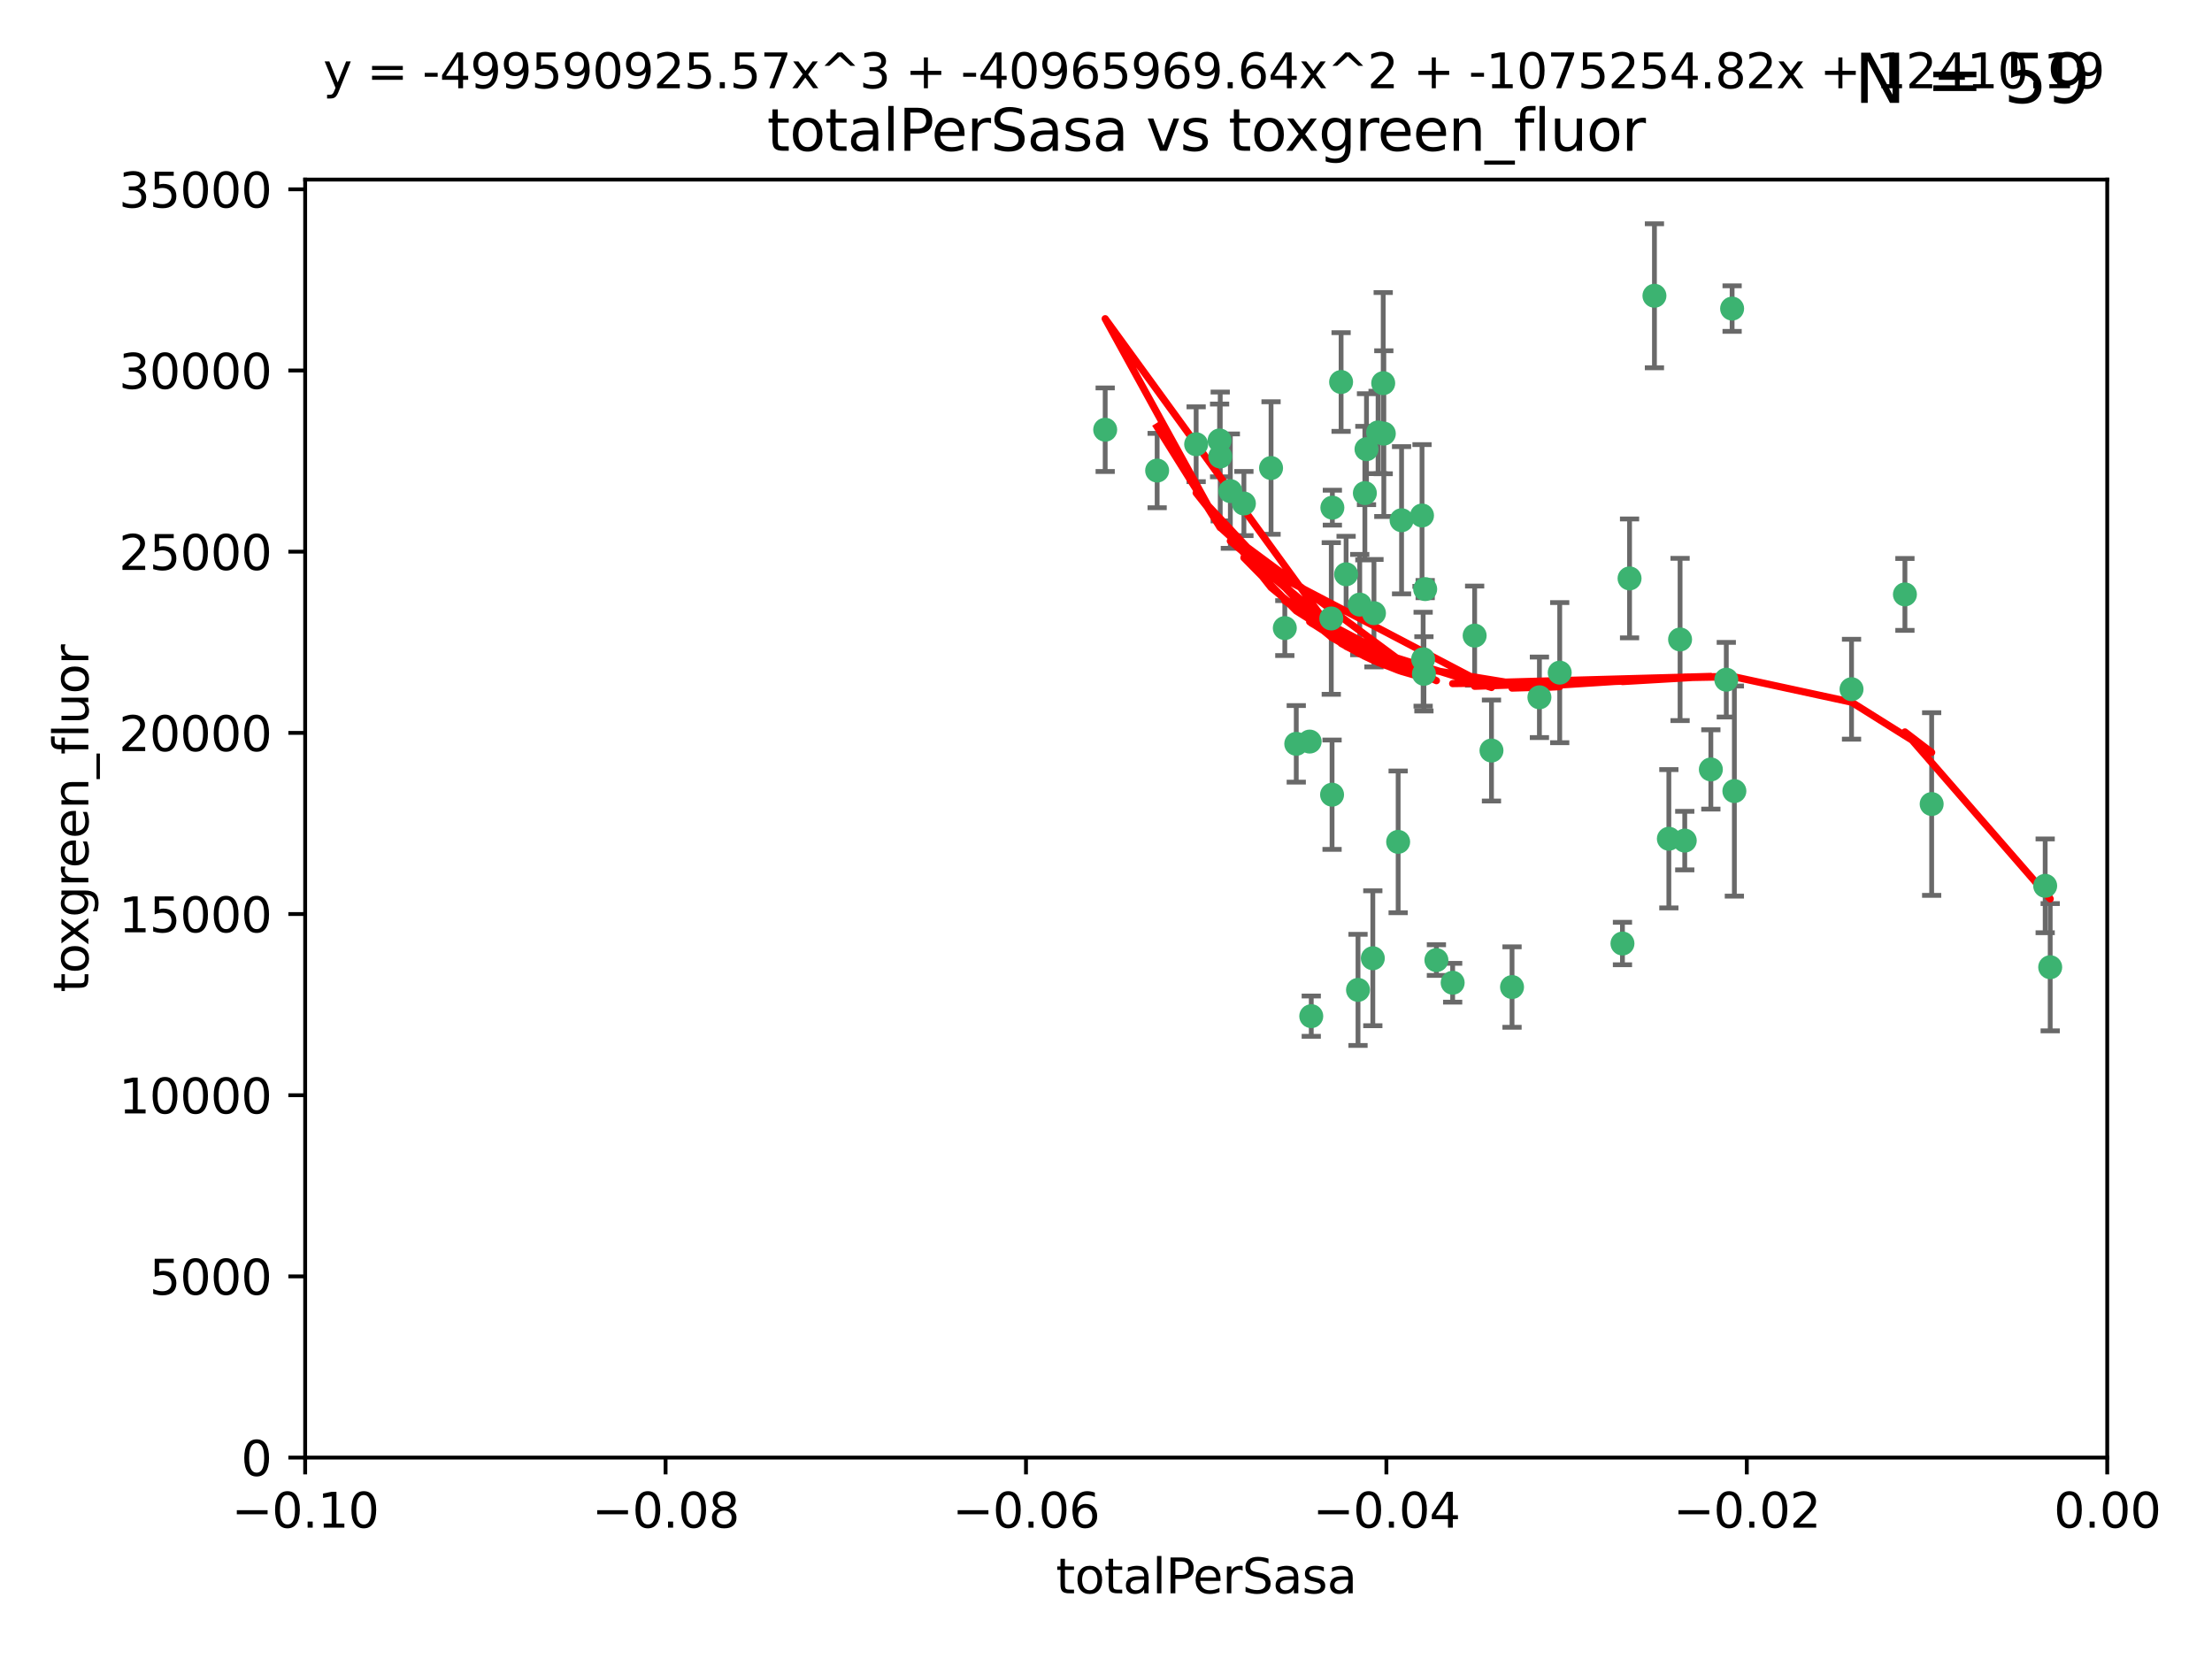 <?xml version="1.0" encoding="utf-8" standalone="no"?>
<!DOCTYPE svg PUBLIC "-//W3C//DTD SVG 1.1//EN"
  "http://www.w3.org/Graphics/SVG/1.1/DTD/svg11.dtd">
<svg xmlns:xlink="http://www.w3.org/1999/xlink" width="460.8pt" height="345.6pt" viewBox="0 0 460.8 345.6" xmlns="http://www.w3.org/2000/svg" version="1.1">
 <defs>
  <style type="text/css">*{stroke-linejoin: round; stroke-linecap: butt}</style>
 </defs>
 <g id="figure_1">
  <g id="patch_1">
   <path d="M 0 345.6 
L 460.8 345.6 
L 460.8 0 
L 0 0 
z
" style="fill: #ffffff"/>
  </g>
  <g id="axes_1">
   <g id="patch_2">
    <path d="M 63.571 303.64 
L 438.975 303.64 
L 438.975 37.411 
L 63.571 37.411 
z
" style="fill: #ffffff"/>
   </g>
   <g id="PathCollection_1">
    <defs>
     <path id="m23c139156b" d="M 0 1.118 
C 0.297 1.118 0.581 1 0.791 0.791 
C 1 0.581 1.118 0.297 1.118 0 
C 1.118 -0.297 1 -0.581 0.791 -0.791 
C 0.581 -1 0.297 -1.118 0 -1.118 
C -0.297 -1.118 -0.581 -1 -0.791 -0.791 
C -1 -0.581 -1.118 -0.297 -1.118 0 
C -1.118 0.297 -1 0.581 -0.791 0.791 
C -0.581 1 -0.297 1.118 0 1.118 
z
" style="stroke: #3cb371"/>
    </defs>
    <g clip-path="url(#p165b0860f9)">
     <use xlink:href="#m23c139156b" x="241.055" y="98.026" style="fill: #3cb371; stroke: #3cb371"/>
     <use xlink:href="#m23c139156b" x="254.195" y="95.094" style="fill: #3cb371; stroke: #3cb371"/>
     <use xlink:href="#m23c139156b" x="230.231" y="89.516" style="fill: #3cb371; stroke: #3cb371"/>
     <use xlink:href="#m23c139156b" x="279.375" y="79.578" style="fill: #3cb371; stroke: #3cb371"/>
     <use xlink:href="#m23c139156b" x="284.327" y="102.727" style="fill: #3cb371; stroke: #3cb371"/>
     <use xlink:href="#m23c139156b" x="277.33" y="128.839" style="fill: #3cb371; stroke: #3cb371"/>
     <use xlink:href="#m23c139156b" x="296.465" y="137.321" style="fill: #3cb371; stroke: #3cb371"/>
     <use xlink:href="#m23c139156b" x="254.064" y="91.754" style="fill: #3cb371; stroke: #3cb371"/>
     <use xlink:href="#m23c139156b" x="283.258" y="125.947" style="fill: #3cb371; stroke: #3cb371"/>
     <use xlink:href="#m23c139156b" x="272.826" y="154.483" style="fill: #3cb371; stroke: #3cb371"/>
     <use xlink:href="#m23c139156b" x="296.232" y="107.386" style="fill: #3cb371; stroke: #3cb371"/>
     <use xlink:href="#m23c139156b" x="280.418" y="119.635" style="fill: #3cb371; stroke: #3cb371"/>
     <use xlink:href="#m23c139156b" x="288.148" y="79.819" style="fill: #3cb371; stroke: #3cb371"/>
     <use xlink:href="#m23c139156b" x="296.891" y="122.72" style="fill: #3cb371; stroke: #3cb371"/>
     <use xlink:href="#m23c139156b" x="287.08" y="90.084" style="fill: #3cb371; stroke: #3cb371"/>
     <use xlink:href="#m23c139156b" x="270.035" y="154.954" style="fill: #3cb371; stroke: #3cb371"/>
     <use xlink:href="#m23c139156b" x="259.128" y="104.896" style="fill: #3cb371; stroke: #3cb371"/>
     <use xlink:href="#m23c139156b" x="310.702" y="156.348" style="fill: #3cb371; stroke: #3cb371"/>
     <use xlink:href="#m23c139156b" x="277.556" y="105.756" style="fill: #3cb371; stroke: #3cb371"/>
     <use xlink:href="#m23c139156b" x="264.783" y="97.498" style="fill: #3cb371; stroke: #3cb371"/>
     <use xlink:href="#m23c139156b" x="249.18" y="92.545" style="fill: #3cb371; stroke: #3cb371"/>
     <use xlink:href="#m23c139156b" x="277.493" y="165.548" style="fill: #3cb371; stroke: #3cb371"/>
     <use xlink:href="#m23c139156b" x="288.274" y="90.332" style="fill: #3cb371; stroke: #3cb371"/>
     <use xlink:href="#m23c139156b" x="273.159" y="211.686" style="fill: #3cb371; stroke: #3cb371"/>
     <use xlink:href="#m23c139156b" x="299.229" y="200.005" style="fill: #3cb371; stroke: #3cb371"/>
     <use xlink:href="#m23c139156b" x="267.65" y="130.84" style="fill: #3cb371; stroke: #3cb371"/>
     <use xlink:href="#m23c139156b" x="282.899" y="206.213" style="fill: #3cb371; stroke: #3cb371"/>
     <use xlink:href="#m23c139156b" x="285.983" y="199.62" style="fill: #3cb371; stroke: #3cb371"/>
     <use xlink:href="#m23c139156b" x="291.26" y="175.376" style="fill: #3cb371; stroke: #3cb371"/>
     <use xlink:href="#m23c139156b" x="291.972" y="108.373" style="fill: #3cb371; stroke: #3cb371"/>
     <use xlink:href="#m23c139156b" x="296.63" y="140.37" style="fill: #3cb371; stroke: #3cb371"/>
     <use xlink:href="#m23c139156b" x="284.666" y="93.572" style="fill: #3cb371; stroke: #3cb371"/>
     <use xlink:href="#m23c139156b" x="256.303" y="102.308" style="fill: #3cb371; stroke: #3cb371"/>
     <use xlink:href="#m23c139156b" x="286.223" y="127.738" style="fill: #3cb371; stroke: #3cb371"/>
     <use xlink:href="#m23c139156b" x="320.689" y="145.262" style="fill: #3cb371; stroke: #3cb371"/>
     <use xlink:href="#m23c139156b" x="324.917" y="140.122" style="fill: #3cb371; stroke: #3cb371"/>
     <use xlink:href="#m23c139156b" x="314.985" y="205.621" style="fill: #3cb371; stroke: #3cb371"/>
     <use xlink:href="#m23c139156b" x="344.65" y="61.614" style="fill: #3cb371; stroke: #3cb371"/>
     <use xlink:href="#m23c139156b" x="307.195" y="132.411" style="fill: #3cb371; stroke: #3cb371"/>
     <use xlink:href="#m23c139156b" x="339.466" y="120.494" style="fill: #3cb371; stroke: #3cb371"/>
     <use xlink:href="#m23c139156b" x="302.616" y="204.723" style="fill: #3cb371; stroke: #3cb371"/>
     <use xlink:href="#m23c139156b" x="349.991" y="133.213" style="fill: #3cb371; stroke: #3cb371"/>
     <use xlink:href="#m23c139156b" x="356.402" y="160.289" style="fill: #3cb371; stroke: #3cb371"/>
     <use xlink:href="#m23c139156b" x="337.988" y="196.552" style="fill: #3cb371; stroke: #3cb371"/>
     <use xlink:href="#m23c139156b" x="347.654" y="174.728" style="fill: #3cb371; stroke: #3cb371"/>
     <use xlink:href="#m23c139156b" x="360.831" y="64.285" style="fill: #3cb371; stroke: #3cb371"/>
     <use xlink:href="#m23c139156b" x="359.619" y="141.593" style="fill: #3cb371; stroke: #3cb371"/>
     <use xlink:href="#m23c139156b" x="350.965" y="175.112" style="fill: #3cb371; stroke: #3cb371"/>
     <use xlink:href="#m23c139156b" x="361.301" y="164.794" style="fill: #3cb371; stroke: #3cb371"/>
     <use xlink:href="#m23c139156b" x="385.708" y="143.576" style="fill: #3cb371; stroke: #3cb371"/>
     <use xlink:href="#m23c139156b" x="402.401" y="167.495" style="fill: #3cb371; stroke: #3cb371"/>
     <use xlink:href="#m23c139156b" x="396.83" y="123.828" style="fill: #3cb371; stroke: #3cb371"/>
     <use xlink:href="#m23c139156b" x="427.094" y="201.488" style="fill: #3cb371; stroke: #3cb371"/>
     <use xlink:href="#m23c139156b" x="426.049" y="184.534" style="fill: #3cb371; stroke: #3cb371"/>
    </g>
   </g>
   <g id="matplotlib.axis_1">
    <g id="xtick_1">
     <g id="line2d_1">
      <defs>
       <path id="m192974428b" d="M 0 0 
L 0 3.5 
" style="stroke: #000000; stroke-width: 0.8"/>
      </defs>
      <g>
       <use xlink:href="#m192974428b" x="63.571" y="303.64" style="stroke: #000000; stroke-width: 0.8"/>
      </g>
     </g>
     <g id="text_1">
      <!-- −0.10 -->
      <g transform="translate(48.249 318.238)scale(0.1 -0.1)">
       <defs>
        <path id="DejaVuSans-2212" d="M 678 2272 
L 4684 2272 
L 4684 1741 
L 678 1741 
L 678 2272 
z
" transform="scale(0.016)"/>
        <path id="DejaVuSans-30" d="M 2034 4250 
Q 1547 4250 1301 3770 
Q 1056 3291 1056 2328 
Q 1056 1369 1301 889 
Q 1547 409 2034 409 
Q 2525 409 2770 889 
Q 3016 1369 3016 2328 
Q 3016 3291 2770 3770 
Q 2525 4250 2034 4250 
z
M 2034 4750 
Q 2819 4750 3233 4129 
Q 3647 3509 3647 2328 
Q 3647 1150 3233 529 
Q 2819 -91 2034 -91 
Q 1250 -91 836 529 
Q 422 1150 422 2328 
Q 422 3509 836 4129 
Q 1250 4750 2034 4750 
z
" transform="scale(0.016)"/>
        <path id="DejaVuSans-2e" d="M 684 794 
L 1344 794 
L 1344 0 
L 684 0 
L 684 794 
z
" transform="scale(0.016)"/>
        <path id="DejaVuSans-31" d="M 794 531 
L 1825 531 
L 1825 4091 
L 703 3866 
L 703 4441 
L 1819 4666 
L 2450 4666 
L 2450 531 
L 3481 531 
L 3481 0 
L 794 0 
L 794 531 
z
" transform="scale(0.016)"/>
       </defs>
       <use xlink:href="#DejaVuSans-2212"/>
       <use xlink:href="#DejaVuSans-30" x="83.789"/>
       <use xlink:href="#DejaVuSans-2e" x="147.412"/>
       <use xlink:href="#DejaVuSans-31" x="179.199"/>
       <use xlink:href="#DejaVuSans-30" x="242.822"/>
      </g>
     </g>
    </g>
    <g id="xtick_2">
     <g id="line2d_2">
      <g>
       <use xlink:href="#m192974428b" x="138.652" y="303.64" style="stroke: #000000; stroke-width: 0.8"/>
      </g>
     </g>
     <g id="text_2">
      <!-- −0.08 -->
      <g transform="translate(123.329 318.238)scale(0.1 -0.1)">
       <defs>
        <path id="DejaVuSans-38" d="M 2034 2216 
Q 1584 2216 1326 1975 
Q 1069 1734 1069 1313 
Q 1069 891 1326 650 
Q 1584 409 2034 409 
Q 2484 409 2743 651 
Q 3003 894 3003 1313 
Q 3003 1734 2745 1975 
Q 2488 2216 2034 2216 
z
M 1403 2484 
Q 997 2584 770 2862 
Q 544 3141 544 3541 
Q 544 4100 942 4425 
Q 1341 4750 2034 4750 
Q 2731 4750 3128 4425 
Q 3525 4100 3525 3541 
Q 3525 3141 3298 2862 
Q 3072 2584 2669 2484 
Q 3125 2378 3379 2068 
Q 3634 1759 3634 1313 
Q 3634 634 3220 271 
Q 2806 -91 2034 -91 
Q 1263 -91 848 271 
Q 434 634 434 1313 
Q 434 1759 690 2068 
Q 947 2378 1403 2484 
z
M 1172 3481 
Q 1172 3119 1398 2916 
Q 1625 2713 2034 2713 
Q 2441 2713 2670 2916 
Q 2900 3119 2900 3481 
Q 2900 3844 2670 4047 
Q 2441 4250 2034 4250 
Q 1625 4250 1398 4047 
Q 1172 3844 1172 3481 
z
" transform="scale(0.016)"/>
       </defs>
       <use xlink:href="#DejaVuSans-2212"/>
       <use xlink:href="#DejaVuSans-30" x="83.789"/>
       <use xlink:href="#DejaVuSans-2e" x="147.412"/>
       <use xlink:href="#DejaVuSans-30" x="179.199"/>
       <use xlink:href="#DejaVuSans-38" x="242.822"/>
      </g>
     </g>
    </g>
    <g id="xtick_3">
     <g id="line2d_3">
      <g>
       <use xlink:href="#m192974428b" x="213.733" y="303.64" style="stroke: #000000; stroke-width: 0.8"/>
      </g>
     </g>
     <g id="text_3">
      <!-- −0.06 -->
      <g transform="translate(198.41 318.238)scale(0.1 -0.1)">
       <defs>
        <path id="DejaVuSans-36" d="M 2113 2584 
Q 1688 2584 1439 2293 
Q 1191 2003 1191 1497 
Q 1191 994 1439 701 
Q 1688 409 2113 409 
Q 2538 409 2786 701 
Q 3034 994 3034 1497 
Q 3034 2003 2786 2293 
Q 2538 2584 2113 2584 
z
M 3366 4563 
L 3366 3988 
Q 3128 4100 2886 4159 
Q 2644 4219 2406 4219 
Q 1781 4219 1451 3797 
Q 1122 3375 1075 2522 
Q 1259 2794 1537 2939 
Q 1816 3084 2150 3084 
Q 2853 3084 3261 2657 
Q 3669 2231 3669 1497 
Q 3669 778 3244 343 
Q 2819 -91 2113 -91 
Q 1303 -91 875 529 
Q 447 1150 447 2328 
Q 447 3434 972 4092 
Q 1497 4750 2381 4750 
Q 2619 4750 2861 4703 
Q 3103 4656 3366 4563 
z
" transform="scale(0.016)"/>
       </defs>
       <use xlink:href="#DejaVuSans-2212"/>
       <use xlink:href="#DejaVuSans-30" x="83.789"/>
       <use xlink:href="#DejaVuSans-2e" x="147.412"/>
       <use xlink:href="#DejaVuSans-30" x="179.199"/>
       <use xlink:href="#DejaVuSans-36" x="242.822"/>
      </g>
     </g>
    </g>
    <g id="xtick_4">
     <g id="line2d_4">
      <g>
       <use xlink:href="#m192974428b" x="288.813" y="303.64" style="stroke: #000000; stroke-width: 0.8"/>
      </g>
     </g>
     <g id="text_4">
      <!-- −0.04 -->
      <g transform="translate(273.491 318.238)scale(0.1 -0.1)">
       <defs>
        <path id="DejaVuSans-34" d="M 2419 4116 
L 825 1625 
L 2419 1625 
L 2419 4116 
z
M 2253 4666 
L 3047 4666 
L 3047 1625 
L 3713 1625 
L 3713 1100 
L 3047 1100 
L 3047 0 
L 2419 0 
L 2419 1100 
L 313 1100 
L 313 1709 
L 2253 4666 
z
" transform="scale(0.016)"/>
       </defs>
       <use xlink:href="#DejaVuSans-2212"/>
       <use xlink:href="#DejaVuSans-30" x="83.789"/>
       <use xlink:href="#DejaVuSans-2e" x="147.412"/>
       <use xlink:href="#DejaVuSans-30" x="179.199"/>
       <use xlink:href="#DejaVuSans-34" x="242.822"/>
      </g>
     </g>
    </g>
    <g id="xtick_5">
     <g id="line2d_5">
      <g>
       <use xlink:href="#m192974428b" x="363.894" y="303.64" style="stroke: #000000; stroke-width: 0.8"/>
      </g>
     </g>
     <g id="text_5">
      <!-- −0.02 -->
      <g transform="translate(348.572 318.238)scale(0.1 -0.1)">
       <defs>
        <path id="DejaVuSans-32" d="M 1228 531 
L 3431 531 
L 3431 0 
L 469 0 
L 469 531 
Q 828 903 1448 1529 
Q 2069 2156 2228 2338 
Q 2531 2678 2651 2914 
Q 2772 3150 2772 3378 
Q 2772 3750 2511 3984 
Q 2250 4219 1831 4219 
Q 1534 4219 1204 4116 
Q 875 4013 500 3803 
L 500 4441 
Q 881 4594 1212 4672 
Q 1544 4750 1819 4750 
Q 2544 4750 2975 4387 
Q 3406 4025 3406 3419 
Q 3406 3131 3298 2873 
Q 3191 2616 2906 2266 
Q 2828 2175 2409 1742 
Q 1991 1309 1228 531 
z
" transform="scale(0.016)"/>
       </defs>
       <use xlink:href="#DejaVuSans-2212"/>
       <use xlink:href="#DejaVuSans-30" x="83.789"/>
       <use xlink:href="#DejaVuSans-2e" x="147.412"/>
       <use xlink:href="#DejaVuSans-30" x="179.199"/>
       <use xlink:href="#DejaVuSans-32" x="242.822"/>
      </g>
     </g>
    </g>
    <g id="xtick_6">
     <g id="line2d_6">
      <g>
       <use xlink:href="#m192974428b" x="438.975" y="303.64" style="stroke: #000000; stroke-width: 0.8"/>
      </g>
     </g>
     <g id="text_6">
      <!-- 0.00 -->
      <g transform="translate(427.842 318.238)scale(0.1 -0.1)">
       <use xlink:href="#DejaVuSans-30"/>
       <use xlink:href="#DejaVuSans-2e" x="63.623"/>
       <use xlink:href="#DejaVuSans-30" x="95.41"/>
       <use xlink:href="#DejaVuSans-30" x="159.033"/>
      </g>
     </g>
    </g>
    <g id="text_7">
     <!-- totalPerSasa -->
     <g transform="translate(219.968 331.917)scale(0.1 -0.1)">
      <defs>
       <path id="DejaVuSans-74" d="M 1172 4494 
L 1172 3500 
L 2356 3500 
L 2356 3053 
L 1172 3053 
L 1172 1153 
Q 1172 725 1289 603 
Q 1406 481 1766 481 
L 2356 481 
L 2356 0 
L 1766 0 
Q 1100 0 847 248 
Q 594 497 594 1153 
L 594 3053 
L 172 3053 
L 172 3500 
L 594 3500 
L 594 4494 
L 1172 4494 
z
" transform="scale(0.016)"/>
       <path id="DejaVuSans-6f" d="M 1959 3097 
Q 1497 3097 1228 2736 
Q 959 2375 959 1747 
Q 959 1119 1226 758 
Q 1494 397 1959 397 
Q 2419 397 2687 759 
Q 2956 1122 2956 1747 
Q 2956 2369 2687 2733 
Q 2419 3097 1959 3097 
z
M 1959 3584 
Q 2709 3584 3137 3096 
Q 3566 2609 3566 1747 
Q 3566 888 3137 398 
Q 2709 -91 1959 -91 
Q 1206 -91 779 398 
Q 353 888 353 1747 
Q 353 2609 779 3096 
Q 1206 3584 1959 3584 
z
" transform="scale(0.016)"/>
       <path id="DejaVuSans-61" d="M 2194 1759 
Q 1497 1759 1228 1600 
Q 959 1441 959 1056 
Q 959 750 1161 570 
Q 1363 391 1709 391 
Q 2188 391 2477 730 
Q 2766 1069 2766 1631 
L 2766 1759 
L 2194 1759 
z
M 3341 1997 
L 3341 0 
L 2766 0 
L 2766 531 
Q 2569 213 2275 61 
Q 1981 -91 1556 -91 
Q 1019 -91 701 211 
Q 384 513 384 1019 
Q 384 1609 779 1909 
Q 1175 2209 1959 2209 
L 2766 2209 
L 2766 2266 
Q 2766 2663 2505 2880 
Q 2244 3097 1772 3097 
Q 1472 3097 1187 3025 
Q 903 2953 641 2809 
L 641 3341 
Q 956 3463 1253 3523 
Q 1550 3584 1831 3584 
Q 2591 3584 2966 3190 
Q 3341 2797 3341 1997 
z
" transform="scale(0.016)"/>
       <path id="DejaVuSans-6c" d="M 603 4863 
L 1178 4863 
L 1178 0 
L 603 0 
L 603 4863 
z
" transform="scale(0.016)"/>
       <path id="DejaVuSans-50" d="M 1259 4147 
L 1259 2394 
L 2053 2394 
Q 2494 2394 2734 2622 
Q 2975 2850 2975 3272 
Q 2975 3691 2734 3919 
Q 2494 4147 2053 4147 
L 1259 4147 
z
M 628 4666 
L 2053 4666 
Q 2838 4666 3239 4311 
Q 3641 3956 3641 3272 
Q 3641 2581 3239 2228 
Q 2838 1875 2053 1875 
L 1259 1875 
L 1259 0 
L 628 0 
L 628 4666 
z
" transform="scale(0.016)"/>
       <path id="DejaVuSans-65" d="M 3597 1894 
L 3597 1613 
L 953 1613 
Q 991 1019 1311 708 
Q 1631 397 2203 397 
Q 2534 397 2845 478 
Q 3156 559 3463 722 
L 3463 178 
Q 3153 47 2828 -22 
Q 2503 -91 2169 -91 
Q 1331 -91 842 396 
Q 353 884 353 1716 
Q 353 2575 817 3079 
Q 1281 3584 2069 3584 
Q 2775 3584 3186 3129 
Q 3597 2675 3597 1894 
z
M 3022 2063 
Q 3016 2534 2758 2815 
Q 2500 3097 2075 3097 
Q 1594 3097 1305 2825 
Q 1016 2553 972 2059 
L 3022 2063 
z
" transform="scale(0.016)"/>
       <path id="DejaVuSans-72" d="M 2631 2963 
Q 2534 3019 2420 3045 
Q 2306 3072 2169 3072 
Q 1681 3072 1420 2755 
Q 1159 2438 1159 1844 
L 1159 0 
L 581 0 
L 581 3500 
L 1159 3500 
L 1159 2956 
Q 1341 3275 1631 3429 
Q 1922 3584 2338 3584 
Q 2397 3584 2469 3576 
Q 2541 3569 2628 3553 
L 2631 2963 
z
" transform="scale(0.016)"/>
       <path id="DejaVuSans-53" d="M 3425 4513 
L 3425 3897 
Q 3066 4069 2747 4153 
Q 2428 4238 2131 4238 
Q 1616 4238 1336 4038 
Q 1056 3838 1056 3469 
Q 1056 3159 1242 3001 
Q 1428 2844 1947 2747 
L 2328 2669 
Q 3034 2534 3370 2195 
Q 3706 1856 3706 1288 
Q 3706 609 3251 259 
Q 2797 -91 1919 -91 
Q 1588 -91 1214 -16 
Q 841 59 441 206 
L 441 856 
Q 825 641 1194 531 
Q 1563 422 1919 422 
Q 2459 422 2753 634 
Q 3047 847 3047 1241 
Q 3047 1584 2836 1778 
Q 2625 1972 2144 2069 
L 1759 2144 
Q 1053 2284 737 2584 
Q 422 2884 422 3419 
Q 422 4038 858 4394 
Q 1294 4750 2059 4750 
Q 2388 4750 2728 4690 
Q 3069 4631 3425 4513 
z
" transform="scale(0.016)"/>
       <path id="DejaVuSans-73" d="M 2834 3397 
L 2834 2853 
Q 2591 2978 2328 3040 
Q 2066 3103 1784 3103 
Q 1356 3103 1142 2972 
Q 928 2841 928 2578 
Q 928 2378 1081 2264 
Q 1234 2150 1697 2047 
L 1894 2003 
Q 2506 1872 2764 1633 
Q 3022 1394 3022 966 
Q 3022 478 2636 193 
Q 2250 -91 1575 -91 
Q 1294 -91 989 -36 
Q 684 19 347 128 
L 347 722 
Q 666 556 975 473 
Q 1284 391 1588 391 
Q 1994 391 2212 530 
Q 2431 669 2431 922 
Q 2431 1156 2273 1281 
Q 2116 1406 1581 1522 
L 1381 1569 
Q 847 1681 609 1914 
Q 372 2147 372 2553 
Q 372 3047 722 3315 
Q 1072 3584 1716 3584 
Q 2034 3584 2315 3537 
Q 2597 3491 2834 3397 
z
" transform="scale(0.016)"/>
      </defs>
      <use xlink:href="#DejaVuSans-74"/>
      <use xlink:href="#DejaVuSans-6f" x="39.209"/>
      <use xlink:href="#DejaVuSans-74" x="100.391"/>
      <use xlink:href="#DejaVuSans-61" x="139.6"/>
      <use xlink:href="#DejaVuSans-6c" x="200.879"/>
      <use xlink:href="#DejaVuSans-50" x="228.662"/>
      <use xlink:href="#DejaVuSans-65" x="285.34"/>
      <use xlink:href="#DejaVuSans-72" x="346.863"/>
      <use xlink:href="#DejaVuSans-53" x="387.977"/>
      <use xlink:href="#DejaVuSans-61" x="451.453"/>
      <use xlink:href="#DejaVuSans-73" x="512.732"/>
      <use xlink:href="#DejaVuSans-61" x="564.832"/>
     </g>
    </g>
   </g>
   <g id="matplotlib.axis_2">
    <g id="ytick_1">
     <g id="line2d_7">
      <defs>
       <path id="mb1d65bb252" d="M 0 0 
L -3.5 0 
" style="stroke: #000000; stroke-width: 0.8"/>
      </defs>
      <g>
       <use xlink:href="#mb1d65bb252" x="63.571" y="303.64" style="stroke: #000000; stroke-width: 0.8"/>
      </g>
     </g>
     <g id="text_8">
      <!-- 0 -->
      <g transform="translate(50.209 307.439)scale(0.1 -0.1)">
       <use xlink:href="#DejaVuSans-30"/>
      </g>
     </g>
    </g>
    <g id="ytick_2">
     <g id="line2d_8">
      <g>
       <use xlink:href="#mb1d65bb252" x="63.571" y="265.897" style="stroke: #000000; stroke-width: 0.8"/>
      </g>
     </g>
     <g id="text_9">
      <!-- 5000 -->
      <g transform="translate(31.121 269.696)scale(0.1 -0.1)">
       <defs>
        <path id="DejaVuSans-35" d="M 691 4666 
L 3169 4666 
L 3169 4134 
L 1269 4134 
L 1269 2991 
Q 1406 3038 1543 3061 
Q 1681 3084 1819 3084 
Q 2600 3084 3056 2656 
Q 3513 2228 3513 1497 
Q 3513 744 3044 326 
Q 2575 -91 1722 -91 
Q 1428 -91 1123 -41 
Q 819 9 494 109 
L 494 744 
Q 775 591 1075 516 
Q 1375 441 1709 441 
Q 2250 441 2565 725 
Q 2881 1009 2881 1497 
Q 2881 1984 2565 2268 
Q 2250 2553 1709 2553 
Q 1456 2553 1204 2497 
Q 953 2441 691 2322 
L 691 4666 
z
" transform="scale(0.016)"/>
       </defs>
       <use xlink:href="#DejaVuSans-35"/>
       <use xlink:href="#DejaVuSans-30" x="63.623"/>
       <use xlink:href="#DejaVuSans-30" x="127.246"/>
       <use xlink:href="#DejaVuSans-30" x="190.869"/>
      </g>
     </g>
    </g>
    <g id="ytick_3">
     <g id="line2d_9">
      <g>
       <use xlink:href="#mb1d65bb252" x="63.571" y="228.154" style="stroke: #000000; stroke-width: 0.8"/>
      </g>
     </g>
     <g id="text_10">
      <!-- 10000 -->
      <g transform="translate(24.759 231.953)scale(0.1 -0.1)">
       <use xlink:href="#DejaVuSans-31"/>
       <use xlink:href="#DejaVuSans-30" x="63.623"/>
       <use xlink:href="#DejaVuSans-30" x="127.246"/>
       <use xlink:href="#DejaVuSans-30" x="190.869"/>
       <use xlink:href="#DejaVuSans-30" x="254.492"/>
      </g>
     </g>
    </g>
    <g id="ytick_4">
     <g id="line2d_10">
      <g>
       <use xlink:href="#mb1d65bb252" x="63.571" y="190.411" style="stroke: #000000; stroke-width: 0.8"/>
      </g>
     </g>
     <g id="text_11">
      <!-- 15000 -->
      <g transform="translate(24.759 194.21)scale(0.1 -0.1)">
       <use xlink:href="#DejaVuSans-31"/>
       <use xlink:href="#DejaVuSans-35" x="63.623"/>
       <use xlink:href="#DejaVuSans-30" x="127.246"/>
       <use xlink:href="#DejaVuSans-30" x="190.869"/>
       <use xlink:href="#DejaVuSans-30" x="254.492"/>
      </g>
     </g>
    </g>
    <g id="ytick_5">
     <g id="line2d_11">
      <g>
       <use xlink:href="#mb1d65bb252" x="63.571" y="152.668" style="stroke: #000000; stroke-width: 0.8"/>
      </g>
     </g>
     <g id="text_12">
      <!-- 20000 -->
      <g transform="translate(24.759 156.467)scale(0.1 -0.1)">
       <use xlink:href="#DejaVuSans-32"/>
       <use xlink:href="#DejaVuSans-30" x="63.623"/>
       <use xlink:href="#DejaVuSans-30" x="127.246"/>
       <use xlink:href="#DejaVuSans-30" x="190.869"/>
       <use xlink:href="#DejaVuSans-30" x="254.492"/>
      </g>
     </g>
    </g>
    <g id="ytick_6">
     <g id="line2d_12">
      <g>
       <use xlink:href="#mb1d65bb252" x="63.571" y="114.925" style="stroke: #000000; stroke-width: 0.8"/>
      </g>
     </g>
     <g id="text_13">
      <!-- 25000 -->
      <g transform="translate(24.759 118.724)scale(0.1 -0.1)">
       <use xlink:href="#DejaVuSans-32"/>
       <use xlink:href="#DejaVuSans-35" x="63.623"/>
       <use xlink:href="#DejaVuSans-30" x="127.246"/>
       <use xlink:href="#DejaVuSans-30" x="190.869"/>
       <use xlink:href="#DejaVuSans-30" x="254.492"/>
      </g>
     </g>
    </g>
    <g id="ytick_7">
     <g id="line2d_13">
      <g>
       <use xlink:href="#mb1d65bb252" x="63.571" y="77.181" style="stroke: #000000; stroke-width: 0.8"/>
      </g>
     </g>
     <g id="text_14">
      <!-- 30000 -->
      <g transform="translate(24.759 80.981)scale(0.1 -0.1)">
       <defs>
        <path id="DejaVuSans-33" d="M 2597 2516 
Q 3050 2419 3304 2112 
Q 3559 1806 3559 1356 
Q 3559 666 3084 287 
Q 2609 -91 1734 -91 
Q 1441 -91 1130 -33 
Q 819 25 488 141 
L 488 750 
Q 750 597 1062 519 
Q 1375 441 1716 441 
Q 2309 441 2620 675 
Q 2931 909 2931 1356 
Q 2931 1769 2642 2001 
Q 2353 2234 1838 2234 
L 1294 2234 
L 1294 2753 
L 1863 2753 
Q 2328 2753 2575 2939 
Q 2822 3125 2822 3475 
Q 2822 3834 2567 4026 
Q 2313 4219 1838 4219 
Q 1578 4219 1281 4162 
Q 984 4106 628 3988 
L 628 4550 
Q 988 4650 1302 4700 
Q 1616 4750 1894 4750 
Q 2613 4750 3031 4423 
Q 3450 4097 3450 3541 
Q 3450 3153 3228 2886 
Q 3006 2619 2597 2516 
z
" transform="scale(0.016)"/>
       </defs>
       <use xlink:href="#DejaVuSans-33"/>
       <use xlink:href="#DejaVuSans-30" x="63.623"/>
       <use xlink:href="#DejaVuSans-30" x="127.246"/>
       <use xlink:href="#DejaVuSans-30" x="190.869"/>
       <use xlink:href="#DejaVuSans-30" x="254.492"/>
      </g>
     </g>
    </g>
    <g id="ytick_8">
     <g id="line2d_14">
      <g>
       <use xlink:href="#mb1d65bb252" x="63.571" y="39.438" style="stroke: #000000; stroke-width: 0.8"/>
      </g>
     </g>
     <g id="text_15">
      <!-- 35000 -->
      <g transform="translate(24.759 43.238)scale(0.1 -0.1)">
       <use xlink:href="#DejaVuSans-33"/>
       <use xlink:href="#DejaVuSans-35" x="63.623"/>
       <use xlink:href="#DejaVuSans-30" x="127.246"/>
       <use xlink:href="#DejaVuSans-30" x="190.869"/>
       <use xlink:href="#DejaVuSans-30" x="254.492"/>
      </g>
     </g>
    </g>
    <g id="text_16">
     <!-- toxgreen_fluor -->
     <g transform="translate(18.401 206.72)rotate(-90)scale(0.1 -0.1)">
      <defs>
       <path id="DejaVuSans-78" d="M 3513 3500 
L 2247 1797 
L 3578 0 
L 2900 0 
L 1881 1375 
L 863 0 
L 184 0 
L 1544 1831 
L 300 3500 
L 978 3500 
L 1906 2253 
L 2834 3500 
L 3513 3500 
z
" transform="scale(0.016)"/>
       <path id="DejaVuSans-67" d="M 2906 1791 
Q 2906 2416 2648 2759 
Q 2391 3103 1925 3103 
Q 1463 3103 1205 2759 
Q 947 2416 947 1791 
Q 947 1169 1205 825 
Q 1463 481 1925 481 
Q 2391 481 2648 825 
Q 2906 1169 2906 1791 
z
M 3481 434 
Q 3481 -459 3084 -895 
Q 2688 -1331 1869 -1331 
Q 1566 -1331 1297 -1286 
Q 1028 -1241 775 -1147 
L 775 -588 
Q 1028 -725 1275 -790 
Q 1522 -856 1778 -856 
Q 2344 -856 2625 -561 
Q 2906 -266 2906 331 
L 2906 616 
Q 2728 306 2450 153 
Q 2172 0 1784 0 
Q 1141 0 747 490 
Q 353 981 353 1791 
Q 353 2603 747 3093 
Q 1141 3584 1784 3584 
Q 2172 3584 2450 3431 
Q 2728 3278 2906 2969 
L 2906 3500 
L 3481 3500 
L 3481 434 
z
" transform="scale(0.016)"/>
       <path id="DejaVuSans-6e" d="M 3513 2113 
L 3513 0 
L 2938 0 
L 2938 2094 
Q 2938 2591 2744 2837 
Q 2550 3084 2163 3084 
Q 1697 3084 1428 2787 
Q 1159 2491 1159 1978 
L 1159 0 
L 581 0 
L 581 3500 
L 1159 3500 
L 1159 2956 
Q 1366 3272 1645 3428 
Q 1925 3584 2291 3584 
Q 2894 3584 3203 3211 
Q 3513 2838 3513 2113 
z
" transform="scale(0.016)"/>
       <path id="DejaVuSans-5f" d="M 3263 -1063 
L 3263 -1509 
L -63 -1509 
L -63 -1063 
L 3263 -1063 
z
" transform="scale(0.016)"/>
       <path id="DejaVuSans-66" d="M 2375 4863 
L 2375 4384 
L 1825 4384 
Q 1516 4384 1395 4259 
Q 1275 4134 1275 3809 
L 1275 3500 
L 2222 3500 
L 2222 3053 
L 1275 3053 
L 1275 0 
L 697 0 
L 697 3053 
L 147 3053 
L 147 3500 
L 697 3500 
L 697 3744 
Q 697 4328 969 4595 
Q 1241 4863 1831 4863 
L 2375 4863 
z
" transform="scale(0.016)"/>
       <path id="DejaVuSans-75" d="M 544 1381 
L 544 3500 
L 1119 3500 
L 1119 1403 
Q 1119 906 1312 657 
Q 1506 409 1894 409 
Q 2359 409 2629 706 
Q 2900 1003 2900 1516 
L 2900 3500 
L 3475 3500 
L 3475 0 
L 2900 0 
L 2900 538 
Q 2691 219 2414 64 
Q 2138 -91 1772 -91 
Q 1169 -91 856 284 
Q 544 659 544 1381 
z
M 1991 3584 
L 1991 3584 
z
" transform="scale(0.016)"/>
      </defs>
      <use xlink:href="#DejaVuSans-74"/>
      <use xlink:href="#DejaVuSans-6f" x="39.209"/>
      <use xlink:href="#DejaVuSans-78" x="97.266"/>
      <use xlink:href="#DejaVuSans-67" x="156.445"/>
      <use xlink:href="#DejaVuSans-72" x="219.922"/>
      <use xlink:href="#DejaVuSans-65" x="258.785"/>
      <use xlink:href="#DejaVuSans-65" x="320.309"/>
      <use xlink:href="#DejaVuSans-6e" x="381.832"/>
      <use xlink:href="#DejaVuSans-5f" x="445.211"/>
      <use xlink:href="#DejaVuSans-66" x="495.211"/>
      <use xlink:href="#DejaVuSans-6c" x="530.416"/>
      <use xlink:href="#DejaVuSans-75" x="558.199"/>
      <use xlink:href="#DejaVuSans-6f" x="621.578"/>
      <use xlink:href="#DejaVuSans-72" x="682.76"/>
     </g>
    </g>
   </g>
   <g id="LineCollection_1">
    <path d="M 241.055 105.772 
L 241.055 90.281 
" clip-path="url(#p165b0860f9)" style="fill: none; stroke: #696969"/>
    <path d="M 254.195 108.514 
L 254.195 81.675 
" clip-path="url(#p165b0860f9)" style="fill: none; stroke: #696969"/>
    <path d="M 230.231 98.217 
L 230.231 80.815 
" clip-path="url(#p165b0860f9)" style="fill: none; stroke: #696969"/>
    <path d="M 279.375 89.863 
L 279.375 69.294 
" clip-path="url(#p165b0860f9)" style="fill: none; stroke: #696969"/>
    <path d="M 284.327 116.638 
L 284.327 88.815 
" clip-path="url(#p165b0860f9)" style="fill: none; stroke: #696969"/>
    <path d="M 277.33 144.637 
L 277.33 113.041 
" clip-path="url(#p165b0860f9)" style="fill: none; stroke: #696969"/>
    <path d="M 296.465 147.102 
L 296.465 127.541 
" clip-path="url(#p165b0860f9)" style="fill: none; stroke: #696969"/>
    <path d="M 254.064 99.334 
L 254.064 84.174 
" clip-path="url(#p165b0860f9)" style="fill: none; stroke: #696969"/>
    <path d="M 283.258 136.397 
L 283.258 115.497 
" clip-path="url(#p165b0860f9)" style="fill: none; stroke: #696969"/>
    <path d="M 272.826 155.048 
L 272.826 153.918 
" clip-path="url(#p165b0860f9)" style="fill: none; stroke: #696969"/>
    <path d="M 296.232 122.155 
L 296.232 92.617 
" clip-path="url(#p165b0860f9)" style="fill: none; stroke: #696969"/>
    <path d="M 280.418 127.554 
L 280.418 111.717 
" clip-path="url(#p165b0860f9)" style="fill: none; stroke: #696969"/>
    <path d="M 288.148 98.693 
L 288.148 60.945 
" clip-path="url(#p165b0860f9)" style="fill: none; stroke: #696969"/>
    <path d="M 296.891 124.514 
L 296.891 120.926 
" clip-path="url(#p165b0860f9)" style="fill: none; stroke: #696969"/>
    <path d="M 287.08 98.668 
L 287.08 81.501 
" clip-path="url(#p165b0860f9)" style="fill: none; stroke: #696969"/>
    <path d="M 270.035 162.929 
L 270.035 146.979 
" clip-path="url(#p165b0860f9)" style="fill: none; stroke: #696969"/>
    <path d="M 259.128 111.578 
L 259.128 98.214 
" clip-path="url(#p165b0860f9)" style="fill: none; stroke: #696969"/>
    <path d="M 310.702 166.868 
L 310.702 145.829 
" clip-path="url(#p165b0860f9)" style="fill: none; stroke: #696969"/>
    <path d="M 277.556 109.392 
L 277.556 102.12 
" clip-path="url(#p165b0860f9)" style="fill: none; stroke: #696969"/>
    <path d="M 264.783 111.302 
L 264.783 83.693 
" clip-path="url(#p165b0860f9)" style="fill: none; stroke: #696969"/>
    <path d="M 249.18 100.341 
L 249.18 84.749 
" clip-path="url(#p165b0860f9)" style="fill: none; stroke: #696969"/>
    <path d="M 277.493 176.939 
L 277.493 154.157 
" clip-path="url(#p165b0860f9)" style="fill: none; stroke: #696969"/>
    <path d="M 288.274 107.592 
L 288.274 73.071 
" clip-path="url(#p165b0860f9)" style="fill: none; stroke: #696969"/>
    <path d="M 273.159 215.883 
L 273.159 207.488 
" clip-path="url(#p165b0860f9)" style="fill: none; stroke: #696969"/>
    <path d="M 299.229 203.204 
L 299.229 196.806 
" clip-path="url(#p165b0860f9)" style="fill: none; stroke: #696969"/>
    <path d="M 267.65 136.561 
L 267.65 125.12 
" clip-path="url(#p165b0860f9)" style="fill: none; stroke: #696969"/>
    <path d="M 282.899 217.788 
L 282.899 194.637 
" clip-path="url(#p165b0860f9)" style="fill: none; stroke: #696969"/>
    <path d="M 285.983 213.675 
L 285.983 185.565 
" clip-path="url(#p165b0860f9)" style="fill: none; stroke: #696969"/>
    <path d="M 291.26 190.142 
L 291.26 160.609 
" clip-path="url(#p165b0860f9)" style="fill: none; stroke: #696969"/>
    <path d="M 291.972 123.707 
L 291.972 93.039 
" clip-path="url(#p165b0860f9)" style="fill: none; stroke: #696969"/>
    <path d="M 296.63 148.106 
L 296.63 132.634 
" clip-path="url(#p165b0860f9)" style="fill: none; stroke: #696969"/>
    <path d="M 284.666 105.129 
L 284.666 82.016 
" clip-path="url(#p165b0860f9)" style="fill: none; stroke: #696969"/>
    <path d="M 256.303 114.22 
L 256.303 90.397 
" clip-path="url(#p165b0860f9)" style="fill: none; stroke: #696969"/>
    <path d="M 286.223 138.926 
L 286.223 116.549 
" clip-path="url(#p165b0860f9)" style="fill: none; stroke: #696969"/>
    <path d="M 320.689 153.647 
L 320.689 136.877 
" clip-path="url(#p165b0860f9)" style="fill: none; stroke: #696969"/>
    <path d="M 324.917 154.719 
L 324.917 125.526 
" clip-path="url(#p165b0860f9)" style="fill: none; stroke: #696969"/>
    <path d="M 314.985 214 
L 314.985 197.242 
" clip-path="url(#p165b0860f9)" style="fill: none; stroke: #696969"/>
    <path d="M 344.65 76.614 
L 344.65 46.614 
" clip-path="url(#p165b0860f9)" style="fill: none; stroke: #696969"/>
    <path d="M 307.195 142.738 
L 307.195 122.084 
" clip-path="url(#p165b0860f9)" style="fill: none; stroke: #696969"/>
    <path d="M 339.466 132.879 
L 339.466 108.108 
" clip-path="url(#p165b0860f9)" style="fill: none; stroke: #696969"/>
    <path d="M 302.616 208.763 
L 302.616 200.682 
" clip-path="url(#p165b0860f9)" style="fill: none; stroke: #696969"/>
    <path d="M 349.991 150.11 
L 349.991 116.316 
" clip-path="url(#p165b0860f9)" style="fill: none; stroke: #696969"/>
    <path d="M 356.402 168.551 
L 356.402 152.026 
" clip-path="url(#p165b0860f9)" style="fill: none; stroke: #696969"/>
    <path d="M 337.988 200.974 
L 337.988 192.13 
" clip-path="url(#p165b0860f9)" style="fill: none; stroke: #696969"/>
    <path d="M 347.654 189.135 
L 347.654 160.322 
" clip-path="url(#p165b0860f9)" style="fill: none; stroke: #696969"/>
    <path d="M 360.831 69.03 
L 360.831 59.54 
" clip-path="url(#p165b0860f9)" style="fill: none; stroke: #696969"/>
    <path d="M 359.619 149.363 
L 359.619 133.823 
" clip-path="url(#p165b0860f9)" style="fill: none; stroke: #696969"/>
    <path d="M 350.965 181.212 
L 350.965 169.013 
" clip-path="url(#p165b0860f9)" style="fill: none; stroke: #696969"/>
    <path d="M 361.301 186.68 
L 361.301 142.908 
" clip-path="url(#p165b0860f9)" style="fill: none; stroke: #696969"/>
    <path d="M 385.708 153.98 
L 385.708 133.171 
" clip-path="url(#p165b0860f9)" style="fill: none; stroke: #696969"/>
    <path d="M 402.401 186.519 
L 402.401 148.47 
" clip-path="url(#p165b0860f9)" style="fill: none; stroke: #696969"/>
    <path d="M 396.83 131.314 
L 396.83 116.343 
" clip-path="url(#p165b0860f9)" style="fill: none; stroke: #696969"/>
    <path d="M 427.094 214.744 
L 427.094 188.233 
" clip-path="url(#p165b0860f9)" style="fill: none; stroke: #696969"/>
    <path d="M 426.049 194.3 
L 426.049 174.769 
" clip-path="url(#p165b0860f9)" style="fill: none; stroke: #696969"/>
   </g>
   <g id="line2d_15">
    <defs>
     <path id="m66612ccdb8" d="M 2 0 
L -2 -0 
" style="stroke: #696969"/>
    </defs>
    <g clip-path="url(#p165b0860f9)">
     <use xlink:href="#m66612ccdb8" x="241.055" y="105.772" style="fill: #696969; stroke: #696969"/>
     <use xlink:href="#m66612ccdb8" x="254.195" y="108.514" style="fill: #696969; stroke: #696969"/>
     <use xlink:href="#m66612ccdb8" x="230.231" y="98.217" style="fill: #696969; stroke: #696969"/>
     <use xlink:href="#m66612ccdb8" x="279.375" y="89.863" style="fill: #696969; stroke: #696969"/>
     <use xlink:href="#m66612ccdb8" x="284.327" y="116.638" style="fill: #696969; stroke: #696969"/>
     <use xlink:href="#m66612ccdb8" x="277.33" y="144.637" style="fill: #696969; stroke: #696969"/>
     <use xlink:href="#m66612ccdb8" x="296.465" y="147.102" style="fill: #696969; stroke: #696969"/>
     <use xlink:href="#m66612ccdb8" x="254.064" y="99.334" style="fill: #696969; stroke: #696969"/>
     <use xlink:href="#m66612ccdb8" x="283.258" y="136.397" style="fill: #696969; stroke: #696969"/>
     <use xlink:href="#m66612ccdb8" x="272.826" y="155.048" style="fill: #696969; stroke: #696969"/>
     <use xlink:href="#m66612ccdb8" x="296.232" y="122.155" style="fill: #696969; stroke: #696969"/>
     <use xlink:href="#m66612ccdb8" x="280.418" y="127.554" style="fill: #696969; stroke: #696969"/>
     <use xlink:href="#m66612ccdb8" x="288.148" y="98.693" style="fill: #696969; stroke: #696969"/>
     <use xlink:href="#m66612ccdb8" x="296.891" y="124.514" style="fill: #696969; stroke: #696969"/>
     <use xlink:href="#m66612ccdb8" x="287.08" y="98.668" style="fill: #696969; stroke: #696969"/>
     <use xlink:href="#m66612ccdb8" x="270.035" y="162.929" style="fill: #696969; stroke: #696969"/>
     <use xlink:href="#m66612ccdb8" x="259.128" y="111.578" style="fill: #696969; stroke: #696969"/>
     <use xlink:href="#m66612ccdb8" x="310.702" y="166.868" style="fill: #696969; stroke: #696969"/>
     <use xlink:href="#m66612ccdb8" x="277.556" y="109.392" style="fill: #696969; stroke: #696969"/>
     <use xlink:href="#m66612ccdb8" x="264.783" y="111.302" style="fill: #696969; stroke: #696969"/>
     <use xlink:href="#m66612ccdb8" x="249.18" y="100.341" style="fill: #696969; stroke: #696969"/>
     <use xlink:href="#m66612ccdb8" x="277.493" y="176.939" style="fill: #696969; stroke: #696969"/>
     <use xlink:href="#m66612ccdb8" x="288.274" y="107.592" style="fill: #696969; stroke: #696969"/>
     <use xlink:href="#m66612ccdb8" x="273.159" y="215.883" style="fill: #696969; stroke: #696969"/>
     <use xlink:href="#m66612ccdb8" x="299.229" y="203.204" style="fill: #696969; stroke: #696969"/>
     <use xlink:href="#m66612ccdb8" x="267.65" y="136.561" style="fill: #696969; stroke: #696969"/>
     <use xlink:href="#m66612ccdb8" x="282.899" y="217.788" style="fill: #696969; stroke: #696969"/>
     <use xlink:href="#m66612ccdb8" x="285.983" y="213.675" style="fill: #696969; stroke: #696969"/>
     <use xlink:href="#m66612ccdb8" x="291.26" y="190.142" style="fill: #696969; stroke: #696969"/>
     <use xlink:href="#m66612ccdb8" x="291.972" y="123.707" style="fill: #696969; stroke: #696969"/>
     <use xlink:href="#m66612ccdb8" x="296.63" y="148.106" style="fill: #696969; stroke: #696969"/>
     <use xlink:href="#m66612ccdb8" x="284.666" y="105.129" style="fill: #696969; stroke: #696969"/>
     <use xlink:href="#m66612ccdb8" x="256.303" y="114.22" style="fill: #696969; stroke: #696969"/>
     <use xlink:href="#m66612ccdb8" x="286.223" y="138.926" style="fill: #696969; stroke: #696969"/>
     <use xlink:href="#m66612ccdb8" x="320.689" y="153.647" style="fill: #696969; stroke: #696969"/>
     <use xlink:href="#m66612ccdb8" x="324.917" y="154.719" style="fill: #696969; stroke: #696969"/>
     <use xlink:href="#m66612ccdb8" x="314.985" y="214" style="fill: #696969; stroke: #696969"/>
     <use xlink:href="#m66612ccdb8" x="344.65" y="76.614" style="fill: #696969; stroke: #696969"/>
     <use xlink:href="#m66612ccdb8" x="307.195" y="142.738" style="fill: #696969; stroke: #696969"/>
     <use xlink:href="#m66612ccdb8" x="339.466" y="132.879" style="fill: #696969; stroke: #696969"/>
     <use xlink:href="#m66612ccdb8" x="302.616" y="208.763" style="fill: #696969; stroke: #696969"/>
     <use xlink:href="#m66612ccdb8" x="349.991" y="150.11" style="fill: #696969; stroke: #696969"/>
     <use xlink:href="#m66612ccdb8" x="356.402" y="168.551" style="fill: #696969; stroke: #696969"/>
     <use xlink:href="#m66612ccdb8" x="337.988" y="200.974" style="fill: #696969; stroke: #696969"/>
     <use xlink:href="#m66612ccdb8" x="347.654" y="189.135" style="fill: #696969; stroke: #696969"/>
     <use xlink:href="#m66612ccdb8" x="360.831" y="69.03" style="fill: #696969; stroke: #696969"/>
     <use xlink:href="#m66612ccdb8" x="359.619" y="149.363" style="fill: #696969; stroke: #696969"/>
     <use xlink:href="#m66612ccdb8" x="350.965" y="181.212" style="fill: #696969; stroke: #696969"/>
     <use xlink:href="#m66612ccdb8" x="361.301" y="186.68" style="fill: #696969; stroke: #696969"/>
     <use xlink:href="#m66612ccdb8" x="385.708" y="153.98" style="fill: #696969; stroke: #696969"/>
     <use xlink:href="#m66612ccdb8" x="402.401" y="186.519" style="fill: #696969; stroke: #696969"/>
     <use xlink:href="#m66612ccdb8" x="396.83" y="131.314" style="fill: #696969; stroke: #696969"/>
     <use xlink:href="#m66612ccdb8" x="427.094" y="214.744" style="fill: #696969; stroke: #696969"/>
     <use xlink:href="#m66612ccdb8" x="426.049" y="194.3" style="fill: #696969; stroke: #696969"/>
    </g>
   </g>
   <g id="line2d_16">
    <g clip-path="url(#p165b0860f9)">
     <use xlink:href="#m66612ccdb8" x="241.055" y="90.281" style="fill: #696969; stroke: #696969"/>
     <use xlink:href="#m66612ccdb8" x="254.195" y="81.675" style="fill: #696969; stroke: #696969"/>
     <use xlink:href="#m66612ccdb8" x="230.231" y="80.815" style="fill: #696969; stroke: #696969"/>
     <use xlink:href="#m66612ccdb8" x="279.375" y="69.294" style="fill: #696969; stroke: #696969"/>
     <use xlink:href="#m66612ccdb8" x="284.327" y="88.815" style="fill: #696969; stroke: #696969"/>
     <use xlink:href="#m66612ccdb8" x="277.33" y="113.041" style="fill: #696969; stroke: #696969"/>
     <use xlink:href="#m66612ccdb8" x="296.465" y="127.541" style="fill: #696969; stroke: #696969"/>
     <use xlink:href="#m66612ccdb8" x="254.064" y="84.174" style="fill: #696969; stroke: #696969"/>
     <use xlink:href="#m66612ccdb8" x="283.258" y="115.497" style="fill: #696969; stroke: #696969"/>
     <use xlink:href="#m66612ccdb8" x="272.826" y="153.918" style="fill: #696969; stroke: #696969"/>
     <use xlink:href="#m66612ccdb8" x="296.232" y="92.617" style="fill: #696969; stroke: #696969"/>
     <use xlink:href="#m66612ccdb8" x="280.418" y="111.717" style="fill: #696969; stroke: #696969"/>
     <use xlink:href="#m66612ccdb8" x="288.148" y="60.945" style="fill: #696969; stroke: #696969"/>
     <use xlink:href="#m66612ccdb8" x="296.891" y="120.926" style="fill: #696969; stroke: #696969"/>
     <use xlink:href="#m66612ccdb8" x="287.08" y="81.501" style="fill: #696969; stroke: #696969"/>
     <use xlink:href="#m66612ccdb8" x="270.035" y="146.979" style="fill: #696969; stroke: #696969"/>
     <use xlink:href="#m66612ccdb8" x="259.128" y="98.214" style="fill: #696969; stroke: #696969"/>
     <use xlink:href="#m66612ccdb8" x="310.702" y="145.829" style="fill: #696969; stroke: #696969"/>
     <use xlink:href="#m66612ccdb8" x="277.556" y="102.12" style="fill: #696969; stroke: #696969"/>
     <use xlink:href="#m66612ccdb8" x="264.783" y="83.693" style="fill: #696969; stroke: #696969"/>
     <use xlink:href="#m66612ccdb8" x="249.18" y="84.749" style="fill: #696969; stroke: #696969"/>
     <use xlink:href="#m66612ccdb8" x="277.493" y="154.157" style="fill: #696969; stroke: #696969"/>
     <use xlink:href="#m66612ccdb8" x="288.274" y="73.071" style="fill: #696969; stroke: #696969"/>
     <use xlink:href="#m66612ccdb8" x="273.159" y="207.488" style="fill: #696969; stroke: #696969"/>
     <use xlink:href="#m66612ccdb8" x="299.229" y="196.806" style="fill: #696969; stroke: #696969"/>
     <use xlink:href="#m66612ccdb8" x="267.65" y="125.12" style="fill: #696969; stroke: #696969"/>
     <use xlink:href="#m66612ccdb8" x="282.899" y="194.637" style="fill: #696969; stroke: #696969"/>
     <use xlink:href="#m66612ccdb8" x="285.983" y="185.565" style="fill: #696969; stroke: #696969"/>
     <use xlink:href="#m66612ccdb8" x="291.26" y="160.609" style="fill: #696969; stroke: #696969"/>
     <use xlink:href="#m66612ccdb8" x="291.972" y="93.039" style="fill: #696969; stroke: #696969"/>
     <use xlink:href="#m66612ccdb8" x="296.63" y="132.634" style="fill: #696969; stroke: #696969"/>
     <use xlink:href="#m66612ccdb8" x="284.666" y="82.016" style="fill: #696969; stroke: #696969"/>
     <use xlink:href="#m66612ccdb8" x="256.303" y="90.397" style="fill: #696969; stroke: #696969"/>
     <use xlink:href="#m66612ccdb8" x="286.223" y="116.549" style="fill: #696969; stroke: #696969"/>
     <use xlink:href="#m66612ccdb8" x="320.689" y="136.877" style="fill: #696969; stroke: #696969"/>
     <use xlink:href="#m66612ccdb8" x="324.917" y="125.526" style="fill: #696969; stroke: #696969"/>
     <use xlink:href="#m66612ccdb8" x="314.985" y="197.242" style="fill: #696969; stroke: #696969"/>
     <use xlink:href="#m66612ccdb8" x="344.65" y="46.614" style="fill: #696969; stroke: #696969"/>
     <use xlink:href="#m66612ccdb8" x="307.195" y="122.084" style="fill: #696969; stroke: #696969"/>
     <use xlink:href="#m66612ccdb8" x="339.466" y="108.108" style="fill: #696969; stroke: #696969"/>
     <use xlink:href="#m66612ccdb8" x="302.616" y="200.682" style="fill: #696969; stroke: #696969"/>
     <use xlink:href="#m66612ccdb8" x="349.991" y="116.316" style="fill: #696969; stroke: #696969"/>
     <use xlink:href="#m66612ccdb8" x="356.402" y="152.026" style="fill: #696969; stroke: #696969"/>
     <use xlink:href="#m66612ccdb8" x="337.988" y="192.13" style="fill: #696969; stroke: #696969"/>
     <use xlink:href="#m66612ccdb8" x="347.654" y="160.322" style="fill: #696969; stroke: #696969"/>
     <use xlink:href="#m66612ccdb8" x="360.831" y="59.54" style="fill: #696969; stroke: #696969"/>
     <use xlink:href="#m66612ccdb8" x="359.619" y="133.823" style="fill: #696969; stroke: #696969"/>
     <use xlink:href="#m66612ccdb8" x="350.965" y="169.013" style="fill: #696969; stroke: #696969"/>
     <use xlink:href="#m66612ccdb8" x="361.301" y="142.908" style="fill: #696969; stroke: #696969"/>
     <use xlink:href="#m66612ccdb8" x="385.708" y="133.171" style="fill: #696969; stroke: #696969"/>
     <use xlink:href="#m66612ccdb8" x="402.401" y="148.47" style="fill: #696969; stroke: #696969"/>
     <use xlink:href="#m66612ccdb8" x="396.83" y="116.343" style="fill: #696969; stroke: #696969"/>
     <use xlink:href="#m66612ccdb8" x="427.094" y="188.233" style="fill: #696969; stroke: #696969"/>
     <use xlink:href="#m66612ccdb8" x="426.049" y="174.769" style="fill: #696969; stroke: #696969"/>
    </g>
   </g>
   <g id="line2d_17">
    <path d="M 241.055 88.93 
L 254.195 109.924 
L 230.231 66.392 
L 279.375 134.027 
L 284.327 136.734 
L 277.33 132.738 
L 296.465 141.165 
L 254.064 109.747 
L 283.258 136.197 
L 272.826 129.521 
L 296.232 141.106 
L 280.418 134.645 
L 288.148 138.446 
L 296.891 141.271 
L 287.08 137.999 
L 270.035 127.253 
L 259.128 116.187 
L 310.702 143.216 
L 277.556 132.886 
L 264.783 122.38 
L 249.18 102.68 
L 277.493 132.844 
L 288.274 138.497 
L 273.159 129.777 
L 299.229 141.795 
L 267.65 125.142 
L 282.899 136.011 
L 285.983 137.514 
L 291.26 139.617 
L 291.972 139.859 
L 296.63 141.206 
L 284.666 136.898 
L 256.303 112.702 
L 286.223 137.622 
L 320.689 143.253 
L 324.917 143.042 
L 314.985 143.341 
L 344.65 141.425 
L 307.195 142.965 
L 339.466 141.851 
L 302.616 142.403 
L 349.991 141.088 
L 356.402 140.907 
L 337.988 141.981 
L 347.654 141.219 
L 360.831 140.982 
L 359.619 140.943 
L 350.965 141.042 
L 361.301 141.001 
L 385.708 146.277 
L 402.401 156.747 
L 396.83 152.476 
L 427.094 187.25 
L 426.049 185.524 
" clip-path="url(#p165b0860f9)" style="fill: none; stroke: #ff0000; stroke-width: 1.5; stroke-linecap: square"/>
   </g>
   <g id="line2d_18">
    <defs>
     <path id="md2d0943966" d="M 0 2 
C 0.53 2 1.039 1.789 1.414 1.414 
C 1.789 1.039 2 0.53 2 0 
C 2 -0.53 1.789 -1.039 1.414 -1.414 
C 1.039 -1.789 0.53 -2 0 -2 
C -0.53 -2 -1.039 -1.789 -1.414 -1.414 
C -1.789 -1.039 -2 -0.53 -2 0 
C -2 0.53 -1.789 1.039 -1.414 1.414 
C -1.039 1.789 -0.53 2 0 2 
z
" style="stroke: #3cb371"/>
    </defs>
    <g clip-path="url(#p165b0860f9)">
     <use xlink:href="#md2d0943966" x="241.055" y="98.026" style="fill: #3cb371; stroke: #3cb371"/>
     <use xlink:href="#md2d0943966" x="254.195" y="95.094" style="fill: #3cb371; stroke: #3cb371"/>
     <use xlink:href="#md2d0943966" x="230.231" y="89.516" style="fill: #3cb371; stroke: #3cb371"/>
     <use xlink:href="#md2d0943966" x="279.375" y="79.578" style="fill: #3cb371; stroke: #3cb371"/>
     <use xlink:href="#md2d0943966" x="284.327" y="102.727" style="fill: #3cb371; stroke: #3cb371"/>
     <use xlink:href="#md2d0943966" x="277.33" y="128.839" style="fill: #3cb371; stroke: #3cb371"/>
     <use xlink:href="#md2d0943966" x="296.465" y="137.321" style="fill: #3cb371; stroke: #3cb371"/>
     <use xlink:href="#md2d0943966" x="254.064" y="91.754" style="fill: #3cb371; stroke: #3cb371"/>
     <use xlink:href="#md2d0943966" x="283.258" y="125.947" style="fill: #3cb371; stroke: #3cb371"/>
     <use xlink:href="#md2d0943966" x="272.826" y="154.483" style="fill: #3cb371; stroke: #3cb371"/>
     <use xlink:href="#md2d0943966" x="296.232" y="107.386" style="fill: #3cb371; stroke: #3cb371"/>
     <use xlink:href="#md2d0943966" x="280.418" y="119.635" style="fill: #3cb371; stroke: #3cb371"/>
     <use xlink:href="#md2d0943966" x="288.148" y="79.819" style="fill: #3cb371; stroke: #3cb371"/>
     <use xlink:href="#md2d0943966" x="296.891" y="122.72" style="fill: #3cb371; stroke: #3cb371"/>
     <use xlink:href="#md2d0943966" x="287.08" y="90.084" style="fill: #3cb371; stroke: #3cb371"/>
     <use xlink:href="#md2d0943966" x="270.035" y="154.954" style="fill: #3cb371; stroke: #3cb371"/>
     <use xlink:href="#md2d0943966" x="259.128" y="104.896" style="fill: #3cb371; stroke: #3cb371"/>
     <use xlink:href="#md2d0943966" x="310.702" y="156.348" style="fill: #3cb371; stroke: #3cb371"/>
     <use xlink:href="#md2d0943966" x="277.556" y="105.756" style="fill: #3cb371; stroke: #3cb371"/>
     <use xlink:href="#md2d0943966" x="264.783" y="97.498" style="fill: #3cb371; stroke: #3cb371"/>
     <use xlink:href="#md2d0943966" x="249.18" y="92.545" style="fill: #3cb371; stroke: #3cb371"/>
     <use xlink:href="#md2d0943966" x="277.493" y="165.548" style="fill: #3cb371; stroke: #3cb371"/>
     <use xlink:href="#md2d0943966" x="288.274" y="90.332" style="fill: #3cb371; stroke: #3cb371"/>
     <use xlink:href="#md2d0943966" x="273.159" y="211.686" style="fill: #3cb371; stroke: #3cb371"/>
     <use xlink:href="#md2d0943966" x="299.229" y="200.005" style="fill: #3cb371; stroke: #3cb371"/>
     <use xlink:href="#md2d0943966" x="267.65" y="130.84" style="fill: #3cb371; stroke: #3cb371"/>
     <use xlink:href="#md2d0943966" x="282.899" y="206.213" style="fill: #3cb371; stroke: #3cb371"/>
     <use xlink:href="#md2d0943966" x="285.983" y="199.62" style="fill: #3cb371; stroke: #3cb371"/>
     <use xlink:href="#md2d0943966" x="291.26" y="175.376" style="fill: #3cb371; stroke: #3cb371"/>
     <use xlink:href="#md2d0943966" x="291.972" y="108.373" style="fill: #3cb371; stroke: #3cb371"/>
     <use xlink:href="#md2d0943966" x="296.63" y="140.37" style="fill: #3cb371; stroke: #3cb371"/>
     <use xlink:href="#md2d0943966" x="284.666" y="93.572" style="fill: #3cb371; stroke: #3cb371"/>
     <use xlink:href="#md2d0943966" x="256.303" y="102.308" style="fill: #3cb371; stroke: #3cb371"/>
     <use xlink:href="#md2d0943966" x="286.223" y="127.738" style="fill: #3cb371; stroke: #3cb371"/>
     <use xlink:href="#md2d0943966" x="320.689" y="145.262" style="fill: #3cb371; stroke: #3cb371"/>
     <use xlink:href="#md2d0943966" x="324.917" y="140.122" style="fill: #3cb371; stroke: #3cb371"/>
     <use xlink:href="#md2d0943966" x="314.985" y="205.621" style="fill: #3cb371; stroke: #3cb371"/>
     <use xlink:href="#md2d0943966" x="344.65" y="61.614" style="fill: #3cb371; stroke: #3cb371"/>
     <use xlink:href="#md2d0943966" x="307.195" y="132.411" style="fill: #3cb371; stroke: #3cb371"/>
     <use xlink:href="#md2d0943966" x="339.466" y="120.494" style="fill: #3cb371; stroke: #3cb371"/>
     <use xlink:href="#md2d0943966" x="302.616" y="204.723" style="fill: #3cb371; stroke: #3cb371"/>
     <use xlink:href="#md2d0943966" x="349.991" y="133.213" style="fill: #3cb371; stroke: #3cb371"/>
     <use xlink:href="#md2d0943966" x="356.402" y="160.289" style="fill: #3cb371; stroke: #3cb371"/>
     <use xlink:href="#md2d0943966" x="337.988" y="196.552" style="fill: #3cb371; stroke: #3cb371"/>
     <use xlink:href="#md2d0943966" x="347.654" y="174.728" style="fill: #3cb371; stroke: #3cb371"/>
     <use xlink:href="#md2d0943966" x="360.831" y="64.285" style="fill: #3cb371; stroke: #3cb371"/>
     <use xlink:href="#md2d0943966" x="359.619" y="141.593" style="fill: #3cb371; stroke: #3cb371"/>
     <use xlink:href="#md2d0943966" x="350.965" y="175.112" style="fill: #3cb371; stroke: #3cb371"/>
     <use xlink:href="#md2d0943966" x="361.301" y="164.794" style="fill: #3cb371; stroke: #3cb371"/>
     <use xlink:href="#md2d0943966" x="385.708" y="143.576" style="fill: #3cb371; stroke: #3cb371"/>
     <use xlink:href="#md2d0943966" x="402.401" y="167.495" style="fill: #3cb371; stroke: #3cb371"/>
     <use xlink:href="#md2d0943966" x="396.83" y="123.828" style="fill: #3cb371; stroke: #3cb371"/>
     <use xlink:href="#md2d0943966" x="427.094" y="201.488" style="fill: #3cb371; stroke: #3cb371"/>
     <use xlink:href="#md2d0943966" x="426.049" y="184.534" style="fill: #3cb371; stroke: #3cb371"/>
    </g>
   </g>
   <g id="patch_3">
    <path d="M 63.571 303.64 
L 63.571 37.411 
" style="fill: none; stroke: #000000; stroke-width: 0.8; stroke-linejoin: miter; stroke-linecap: square"/>
   </g>
   <g id="patch_4">
    <path d="M 438.975 303.64 
L 438.975 37.411 
" style="fill: none; stroke: #000000; stroke-width: 0.8; stroke-linejoin: miter; stroke-linecap: square"/>
   </g>
   <g id="patch_5">
    <path d="M 63.571 303.64 
L 438.975 303.64 
" style="fill: none; stroke: #000000; stroke-width: 0.8; stroke-linejoin: miter; stroke-linecap: square"/>
   </g>
   <g id="patch_6">
    <path d="M 63.571 37.411 
L 438.975 37.411 
" style="fill: none; stroke: #000000; stroke-width: 0.8; stroke-linejoin: miter; stroke-linecap: square"/>
   </g>
   <g id="text_17">
    <!-- N = 59 -->
    <g transform="translate(386.302 21.426)scale(0.14 -0.14)">
     <defs>
      <path id="DejaVuSans-4e" d="M 628 4666 
L 1478 4666 
L 3547 763 
L 3547 4666 
L 4159 4666 
L 4159 0 
L 3309 0 
L 1241 3903 
L 1241 0 
L 628 0 
L 628 4666 
z
" transform="scale(0.016)"/>
      <path id="DejaVuSans-20" transform="scale(0.016)"/>
      <path id="DejaVuSans-3d" d="M 678 2906 
L 4684 2906 
L 4684 2381 
L 678 2381 
L 678 2906 
z
M 678 1631 
L 4684 1631 
L 4684 1100 
L 678 1100 
L 678 1631 
z
" transform="scale(0.016)"/>
      <path id="DejaVuSans-39" d="M 703 97 
L 703 672 
Q 941 559 1184 500 
Q 1428 441 1663 441 
Q 2288 441 2617 861 
Q 2947 1281 2994 2138 
Q 2813 1869 2534 1725 
Q 2256 1581 1919 1581 
Q 1219 1581 811 2004 
Q 403 2428 403 3163 
Q 403 3881 828 4315 
Q 1253 4750 1959 4750 
Q 2769 4750 3195 4129 
Q 3622 3509 3622 2328 
Q 3622 1225 3098 567 
Q 2575 -91 1691 -91 
Q 1453 -91 1209 -44 
Q 966 3 703 97 
z
M 1959 2075 
Q 2384 2075 2632 2365 
Q 2881 2656 2881 3163 
Q 2881 3666 2632 3958 
Q 2384 4250 1959 4250 
Q 1534 4250 1286 3958 
Q 1038 3666 1038 3163 
Q 1038 2656 1286 2365 
Q 1534 2075 1959 2075 
z
" transform="scale(0.016)"/>
     </defs>
     <use xlink:href="#DejaVuSans-4e"/>
     <use xlink:href="#DejaVuSans-20" x="74.805"/>
     <use xlink:href="#DejaVuSans-3d" x="106.592"/>
     <use xlink:href="#DejaVuSans-20" x="190.381"/>
     <use xlink:href="#DejaVuSans-35" x="222.168"/>
     <use xlink:href="#DejaVuSans-39" x="285.791"/>
    </g>
   </g>
   <g id="text_18">
    <!-- y = -499590925.57x^3 + -40965969.64x^2 + -1075254.82x + 12410.19 -->
    <g transform="translate(67.325 18.387)scale(0.1 -0.1)">
     <defs>
      <path id="DejaVuSans-79" d="M 2059 -325 
Q 1816 -950 1584 -1140 
Q 1353 -1331 966 -1331 
L 506 -1331 
L 506 -850 
L 844 -850 
Q 1081 -850 1212 -737 
Q 1344 -625 1503 -206 
L 1606 56 
L 191 3500 
L 800 3500 
L 1894 763 
L 2988 3500 
L 3597 3500 
L 2059 -325 
z
" transform="scale(0.016)"/>
      <path id="DejaVuSans-2d" d="M 313 2009 
L 1997 2009 
L 1997 1497 
L 313 1497 
L 313 2009 
z
" transform="scale(0.016)"/>
      <path id="DejaVuSans-37" d="M 525 4666 
L 3525 4666 
L 3525 4397 
L 1831 0 
L 1172 0 
L 2766 4134 
L 525 4134 
L 525 4666 
z
" transform="scale(0.016)"/>
      <path id="DejaVuSans-5e" d="M 2988 4666 
L 4684 2925 
L 4056 2925 
L 2681 4159 
L 1306 2925 
L 678 2925 
L 2375 4666 
L 2988 4666 
z
" transform="scale(0.016)"/>
      <path id="DejaVuSans-2b" d="M 2944 4013 
L 2944 2272 
L 4684 2272 
L 4684 1741 
L 2944 1741 
L 2944 0 
L 2419 0 
L 2419 1741 
L 678 1741 
L 678 2272 
L 2419 2272 
L 2419 4013 
L 2944 4013 
z
" transform="scale(0.016)"/>
     </defs>
     <use xlink:href="#DejaVuSans-79"/>
     <use xlink:href="#DejaVuSans-20" x="59.18"/>
     <use xlink:href="#DejaVuSans-3d" x="90.967"/>
     <use xlink:href="#DejaVuSans-20" x="174.756"/>
     <use xlink:href="#DejaVuSans-2d" x="206.543"/>
     <use xlink:href="#DejaVuSans-34" x="242.627"/>
     <use xlink:href="#DejaVuSans-39" x="306.25"/>
     <use xlink:href="#DejaVuSans-39" x="369.873"/>
     <use xlink:href="#DejaVuSans-35" x="433.496"/>
     <use xlink:href="#DejaVuSans-39" x="497.119"/>
     <use xlink:href="#DejaVuSans-30" x="560.742"/>
     <use xlink:href="#DejaVuSans-39" x="624.365"/>
     <use xlink:href="#DejaVuSans-32" x="687.988"/>
     <use xlink:href="#DejaVuSans-35" x="751.611"/>
     <use xlink:href="#DejaVuSans-2e" x="815.234"/>
     <use xlink:href="#DejaVuSans-35" x="847.021"/>
     <use xlink:href="#DejaVuSans-37" x="910.645"/>
     <use xlink:href="#DejaVuSans-78" x="974.268"/>
     <use xlink:href="#DejaVuSans-5e" x="1033.447"/>
     <use xlink:href="#DejaVuSans-33" x="1117.236"/>
     <use xlink:href="#DejaVuSans-20" x="1180.859"/>
     <use xlink:href="#DejaVuSans-2b" x="1212.646"/>
     <use xlink:href="#DejaVuSans-20" x="1296.436"/>
     <use xlink:href="#DejaVuSans-2d" x="1328.223"/>
     <use xlink:href="#DejaVuSans-34" x="1364.307"/>
     <use xlink:href="#DejaVuSans-30" x="1427.93"/>
     <use xlink:href="#DejaVuSans-39" x="1491.553"/>
     <use xlink:href="#DejaVuSans-36" x="1555.176"/>
     <use xlink:href="#DejaVuSans-35" x="1618.799"/>
     <use xlink:href="#DejaVuSans-39" x="1682.422"/>
     <use xlink:href="#DejaVuSans-36" x="1746.045"/>
     <use xlink:href="#DejaVuSans-39" x="1809.668"/>
     <use xlink:href="#DejaVuSans-2e" x="1873.291"/>
     <use xlink:href="#DejaVuSans-36" x="1905.078"/>
     <use xlink:href="#DejaVuSans-34" x="1968.701"/>
     <use xlink:href="#DejaVuSans-78" x="2032.324"/>
     <use xlink:href="#DejaVuSans-5e" x="2091.504"/>
     <use xlink:href="#DejaVuSans-32" x="2175.293"/>
     <use xlink:href="#DejaVuSans-20" x="2238.916"/>
     <use xlink:href="#DejaVuSans-2b" x="2270.703"/>
     <use xlink:href="#DejaVuSans-20" x="2354.492"/>
     <use xlink:href="#DejaVuSans-2d" x="2386.279"/>
     <use xlink:href="#DejaVuSans-31" x="2422.363"/>
     <use xlink:href="#DejaVuSans-30" x="2485.986"/>
     <use xlink:href="#DejaVuSans-37" x="2549.609"/>
     <use xlink:href="#DejaVuSans-35" x="2613.232"/>
     <use xlink:href="#DejaVuSans-32" x="2676.855"/>
     <use xlink:href="#DejaVuSans-35" x="2740.479"/>
     <use xlink:href="#DejaVuSans-34" x="2804.102"/>
     <use xlink:href="#DejaVuSans-2e" x="2867.725"/>
     <use xlink:href="#DejaVuSans-38" x="2899.512"/>
     <use xlink:href="#DejaVuSans-32" x="2963.135"/>
     <use xlink:href="#DejaVuSans-78" x="3026.758"/>
     <use xlink:href="#DejaVuSans-20" x="3085.938"/>
     <use xlink:href="#DejaVuSans-2b" x="3117.725"/>
     <use xlink:href="#DejaVuSans-20" x="3201.514"/>
     <use xlink:href="#DejaVuSans-31" x="3233.301"/>
     <use xlink:href="#DejaVuSans-32" x="3296.924"/>
     <use xlink:href="#DejaVuSans-34" x="3360.547"/>
     <use xlink:href="#DejaVuSans-31" x="3424.17"/>
     <use xlink:href="#DejaVuSans-30" x="3487.793"/>
     <use xlink:href="#DejaVuSans-2e" x="3551.416"/>
     <use xlink:href="#DejaVuSans-31" x="3583.203"/>
     <use xlink:href="#DejaVuSans-39" x="3646.826"/>
    </g>
   </g>
   <g id="text_19">
    <!-- totalPerSasa vs toxgreen_fluor -->
    <g transform="translate(159.782 31.411)scale(0.12 -0.12)">
     <defs>
      <path id="DejaVuSans-76" d="M 191 3500 
L 800 3500 
L 1894 563 
L 2988 3500 
L 3597 3500 
L 2284 0 
L 1503 0 
L 191 3500 
z
" transform="scale(0.016)"/>
     </defs>
     <use xlink:href="#DejaVuSans-74"/>
     <use xlink:href="#DejaVuSans-6f" x="39.209"/>
     <use xlink:href="#DejaVuSans-74" x="100.391"/>
     <use xlink:href="#DejaVuSans-61" x="139.6"/>
     <use xlink:href="#DejaVuSans-6c" x="200.879"/>
     <use xlink:href="#DejaVuSans-50" x="228.662"/>
     <use xlink:href="#DejaVuSans-65" x="285.34"/>
     <use xlink:href="#DejaVuSans-72" x="346.863"/>
     <use xlink:href="#DejaVuSans-53" x="387.977"/>
     <use xlink:href="#DejaVuSans-61" x="451.453"/>
     <use xlink:href="#DejaVuSans-73" x="512.732"/>
     <use xlink:href="#DejaVuSans-61" x="564.832"/>
     <use xlink:href="#DejaVuSans-20" x="626.111"/>
     <use xlink:href="#DejaVuSans-76" x="657.898"/>
     <use xlink:href="#DejaVuSans-73" x="717.078"/>
     <use xlink:href="#DejaVuSans-20" x="769.178"/>
     <use xlink:href="#DejaVuSans-74" x="800.965"/>
     <use xlink:href="#DejaVuSans-6f" x="840.174"/>
     <use xlink:href="#DejaVuSans-78" x="898.23"/>
     <use xlink:href="#DejaVuSans-67" x="957.41"/>
     <use xlink:href="#DejaVuSans-72" x="1020.887"/>
     <use xlink:href="#DejaVuSans-65" x="1059.75"/>
     <use xlink:href="#DejaVuSans-65" x="1121.273"/>
     <use xlink:href="#DejaVuSans-6e" x="1182.797"/>
     <use xlink:href="#DejaVuSans-5f" x="1246.176"/>
     <use xlink:href="#DejaVuSans-66" x="1296.176"/>
     <use xlink:href="#DejaVuSans-6c" x="1331.381"/>
     <use xlink:href="#DejaVuSans-75" x="1359.164"/>
     <use xlink:href="#DejaVuSans-6f" x="1422.543"/>
     <use xlink:href="#DejaVuSans-72" x="1483.725"/>
    </g>
   </g>
  </g>
 </g>
 <defs>
  <clipPath id="p165b0860f9">
   <rect x="63.571" y="37.411" width="375.404" height="266.229"/>
  </clipPath>
 </defs>
</svg>

